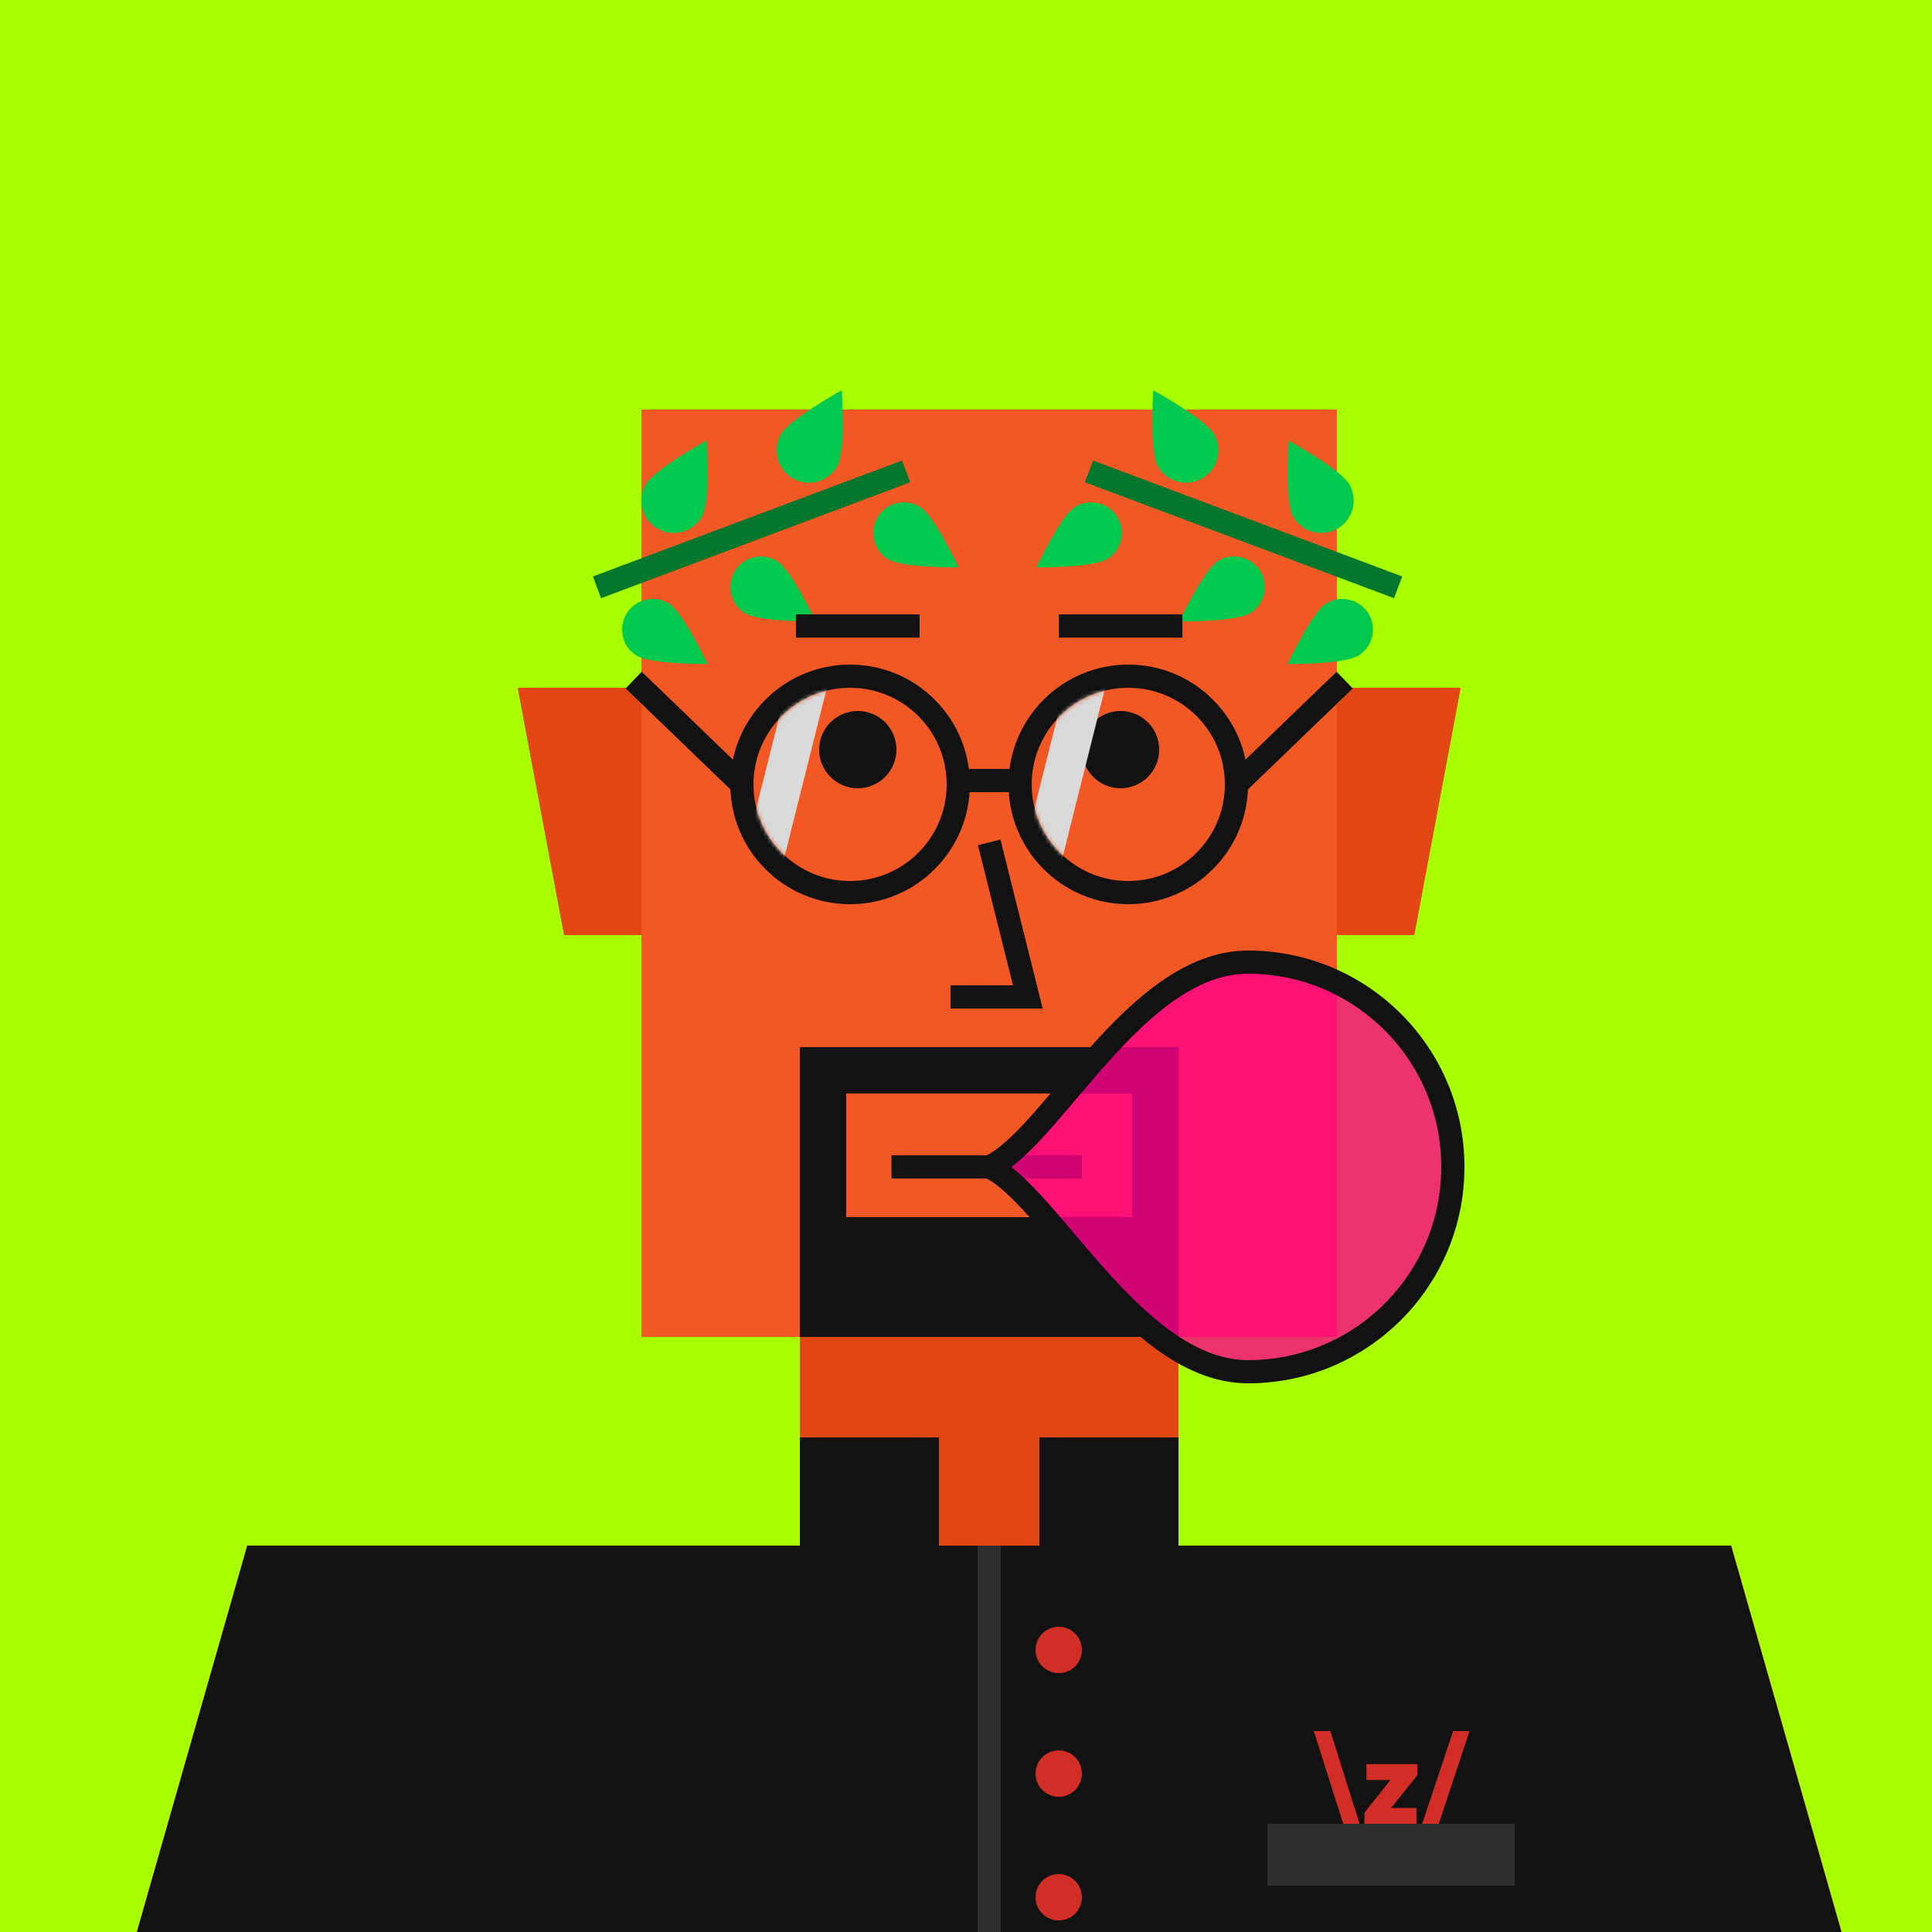 <svg xmlns="http://www.w3.org/2000/svg" viewBox="0 0 500 500"><g id="layer1"><svg width="512" height="512" viewBox="0 0 512 512" fill="none" xmlns="http://www.w3.org/2000/svg">
<rect width="512" height="512" fill="#A7FF00"/>
<path d="M134 178H167V242H146L134 178Z" fill="#E24713"/>
<path d="M378 178H345V242H366L378 178Z" fill="#E24713"/>
<rect x="207" y="346" width="98" height="54" fill="#E24713"/>
<path d="M64 400H448L480 512H32L64 400Z" fill="#F15824"/>
<rect x="166" y="106" width="180" height="240" fill="#F15824"/>
</svg>
</g><g id="layer2"><svg width="512" height="512" viewBox="0 0 512 512" fill="none" xmlns="http://www.w3.org/2000/svg">
<path d="M134 178H166V242H146L134 178Z" fill="#E24713"/>
<path d="M378 178H346V242H366L378 178Z" fill="#E24713"/>
<rect x="207" y="346" width="98" height="54" fill="#E24713"/>
<path d="M64 400H448L480 512H32L64 400Z" fill="#F15824"/>
<rect x="166" y="106" width="180" height="240" fill="#F15824"/>
<path d="M256 218L266 258H246" stroke="#121212" stroke-width="6"/>
</svg>
</g><g id="layer3"><svg width="512" height="512" viewBox="0 0 512 512" fill="none" xmlns="http://www.w3.org/2000/svg">
<path d="M181.729 133.565C179.509 137.627 174.417 139.12 170.355 136.901C166.293 134.681 164.8 129.589 167.019 125.527C169.239 121.465 182.859 114.019 182.859 114.019C182.859 114.019 183.949 129.503 181.729 133.565Z" fill="#00CA4D"/>
<path d="M216.729 120.565C214.509 124.627 209.417 126.12 205.355 123.901C201.293 121.681 199.8 116.589 202.019 112.527C204.239 108.465 217.859 101.019 217.859 101.019C217.859 101.019 218.949 116.503 216.729 120.565Z" fill="#00CA4D"/>
<path d="M229.716 144.65C226.007 142.319 224.89 137.424 227.221 133.715C229.551 130.006 234.447 128.889 238.156 131.22C241.864 133.551 248.112 146.844 248.112 146.844C248.112 146.844 233.424 146.981 229.716 144.65Z" fill="#00CA4D"/>
<path d="M192.716 158.65C189.007 156.319 187.89 151.424 190.221 147.715C192.551 144.006 197.447 142.889 201.156 145.22C204.864 147.551 211.112 160.844 211.112 160.844C211.112 160.844 196.424 160.981 192.716 158.65Z" fill="#00CA4D"/>
<path d="M164.716 169.65C161.007 167.319 159.89 162.424 162.221 158.715C164.551 155.006 169.447 153.889 173.156 156.22C176.864 158.551 183.112 171.844 183.112 171.844C183.112 171.844 168.424 171.981 164.716 169.65Z" fill="#00CA4D"/>
<path d="M154.5 152L186.5 140L202.5 134L218.5 128L234.5 122" stroke="#00772D" stroke-width="6"/>
<path d="M334.603 133.565C336.823 137.627 341.915 139.12 345.977 136.901C350.039 134.681 351.533 129.589 349.313 125.527C347.093 121.465 333.473 114.019 333.473 114.019C333.473 114.019 332.383 129.503 334.603 133.565Z" fill="#00CA4D"/>
<path d="M299.603 120.565C301.823 124.627 306.915 126.12 310.977 123.901C315.039 121.681 316.533 116.589 314.313 112.527C312.093 108.465 298.473 101.019 298.473 101.019C298.473 101.019 297.383 116.503 299.603 120.565Z" fill="#00CA4D"/>
<path d="M286.617 144.65C290.325 142.319 291.442 137.424 289.111 133.715C286.781 130.006 281.885 128.889 278.176 131.22C274.468 133.551 268.22 146.844 268.22 146.844C268.22 146.844 282.908 146.981 286.617 144.65Z" fill="#00CA4D"/>
<path d="M323.617 158.65C327.325 156.319 328.442 151.424 326.111 147.715C323.781 144.006 318.885 142.889 315.176 145.22C311.468 147.551 305.22 160.844 305.22 160.844C305.22 160.844 319.908 160.981 323.617 158.65Z" fill="#00CA4D"/>
<path d="M351.617 169.65C355.325 167.319 356.442 162.424 354.111 158.715C351.781 155.006 346.885 153.889 343.176 156.22C339.468 158.551 333.22 171.844 333.22 171.844C333.22 171.844 347.908 171.981 351.617 169.65Z" fill="#00CA4D"/>
<path d="M361.832 152L329.832 140L313.832 134L297.832 128L281.832 122" stroke="#00772D" stroke-width="6"/>
</svg>
</g><g id="layer4"><svg width="512" height="512" viewBox="0 0 512 512" fill="none" xmlns="http://www.w3.org/2000/svg">
<path d="M64 400H448L480 512H32L64 400Z" fill="#F15824"/>
<rect x="207" y="372" width="36" height="28" fill="#121212"/>
<rect x="269" y="372" width="36" height="28" fill="#121212"/>
<path d="M64 400H448L480 512H32L64 400Z" fill="#121212"/>
<path d="M340 448L347.629 472H351.857L344.292 448H340ZM376.078 448L368.068 472H372.36L380.307 448H376.079H376.078ZM353.653 460.652H359.853L353.113 469.139V472H366.591V467.899H360.018L366.814 459.412V456.551H353.653V460.652Z" fill="#D22D27"/>
<path d="M256 400L256 512" stroke="#2D2D2D" stroke-width="6"/>
<circle cx="274" cy="427" r="6" fill="#D22D27"/>
<circle cx="274" cy="459" r="6" fill="#D22D27"/>
<circle cx="274" cy="491" r="6" fill="#D22D27"/>
<rect x="328" y="472" width="64" height="16" fill="#2D2D2D"/>
</svg>
</g><g id="layer5"><svg width="512" height="512" viewBox="0 0 512 512" fill="none" xmlns="http://www.w3.org/2000/svg">
<path fill-rule="evenodd" clip-rule="evenodd" d="M207 346V271H305V346H256H207ZM219 283H293V315H219V283Z" fill="#121212"/>
</svg>
</g><g id="layer6"><svg width="512" height="512" viewBox="0 0 512 512" fill="none" xmlns="http://www.w3.org/2000/svg">
<path d="M230.711 302H280" stroke="#121212" stroke-width="6"/>
<g>
<animateTransform attributeName="transform" type="translate" dur="8s" repeatCount="indefinite" keyTimes="0;0.12;0.5;0.51;0.75;1" values="0 0;-130 -151;-130 -151;250 302;250 302;0 0" />
<path d="M376 302C376 331.271 352.271 355 323 355C293.729 355 271.5 309 256 302C272 295 293.729 249 323 249C352.271 249 376 272.729 376 302Z" fill="#FF008A" fill-opacity="0.8" stroke="#121212" stroke-width="6">
<animateTransform attributeName="transform" type="scale" dur="8s" repeatCount="indefinite" keyTimes="0;0.12;0.5;0.51;0.75;1" values="1;1.5;1.5;0;0;1" />
</path>
</g>
</svg>
</g><g id="layer7"><svg width="512" height="512" viewBox="0 0 512 512" fill="none" xmlns="http://www.w3.org/2000/svg">
    <circle cx="222" cy="194" r="10" fill="#121212">
      </circle>
    <circle cx="290" cy="194" r="10" fill="#121212">
      </circle>
  
        <path d="M206 162H238" stroke="#121212" stroke-width="6">
            <animateTransform attributeName="transform" type="translate" begin="0s" dur="4s" repeatCount="indefinite" keyTimes="0;0.05;0.1;0.75;0.8;1" values="0 0;0 0;0 24;0 24;0 0;0 0" />
        </path>
    <g transform="translate(0,0)">
        <path d="M274 162H306" stroke="#121212" stroke-width="6">
            <animateTransform attributeName="transform" type="translate" begin="0s" dur="4s" repeatCount="indefinite" keyTimes="0;0.05;0.1;0.75;0.8;1" values="0 0;0 0;2 -16;2 -16;0 0;0 0" />
            <animateTransform attributeName="transform" type="rotate" begin="0s" dur="4s" repeatCount="indefinite" keyTimes="0;0.05;0.1;0.75;0.8;1" values="0 290 162;0 290 162;30 290 162;30 290 162;0 290 162;0 290 162" additive="sum" />
        </path>
    </g>
</svg>
</g><g id="layer8"><svg width="512" height="512" viewBox="0 0 512 512" fill="none" xmlns="http://www.w3.org/2000/svg">
<path d="M192 203V203C192 218.464 204.536 231 220 231V231C235.464 231 248 218.464 248 203V203C248 187.536 235.464 175 220 175V175V175C204.536 175 192 187.536 192 203V203ZM192 203L164 176" stroke="#121212" stroke-width="6"/>
<path d="M248 202H264" stroke="#121212" stroke-width="6"/>
<path d="M320 203V203C320 187.536 307.464 175 292 175V175V175C276.536 175 264 187.536 264 203V203C264 218.464 276.536 231 292 231V231C307.464 231 320 218.464 320 203V203ZM320 203L348 176" stroke="#121212" stroke-width="6"/>
<mask id="mask0_140_21" style="mask-type:alpha" maskUnits="userSpaceOnUse" x="267" y="178" width="50" height="50">
<circle cx="292" cy="203" r="25" fill="#D9D9D9"/>
</mask>
<g mask="url(#mask0_140_21)">
<path d="M275.545 178H286L273.455 228H263L275.545 178Z" fill="#D9D9D9">
<animateTransform attributeName="transform" type="translate" dur="4s" repeatCount="indefinite" keyTimes="0;0.8;1" values="-32 0;-32 0;48 0" />
</path>
</g>
<mask id="mask1_140_21" style="mask-type:alpha" maskUnits="userSpaceOnUse" x="195" y="178" width="50" height="50">
<circle cx="220" cy="203" r="25" fill="#D9D9D9"/>
</mask>
<g mask="url(#mask1_140_21)">
<path d="M203.545 178H214L201.455 228H191L203.545 178Z" fill="#D9D9D9">
<animateTransform attributeName="transform" type="translate" dur="4s" repeatCount="indefinite" keyTimes="0;0.8;1" values="-32 0;-32 0;48 0" />
</path>
</g>
</svg>
</g></svg>